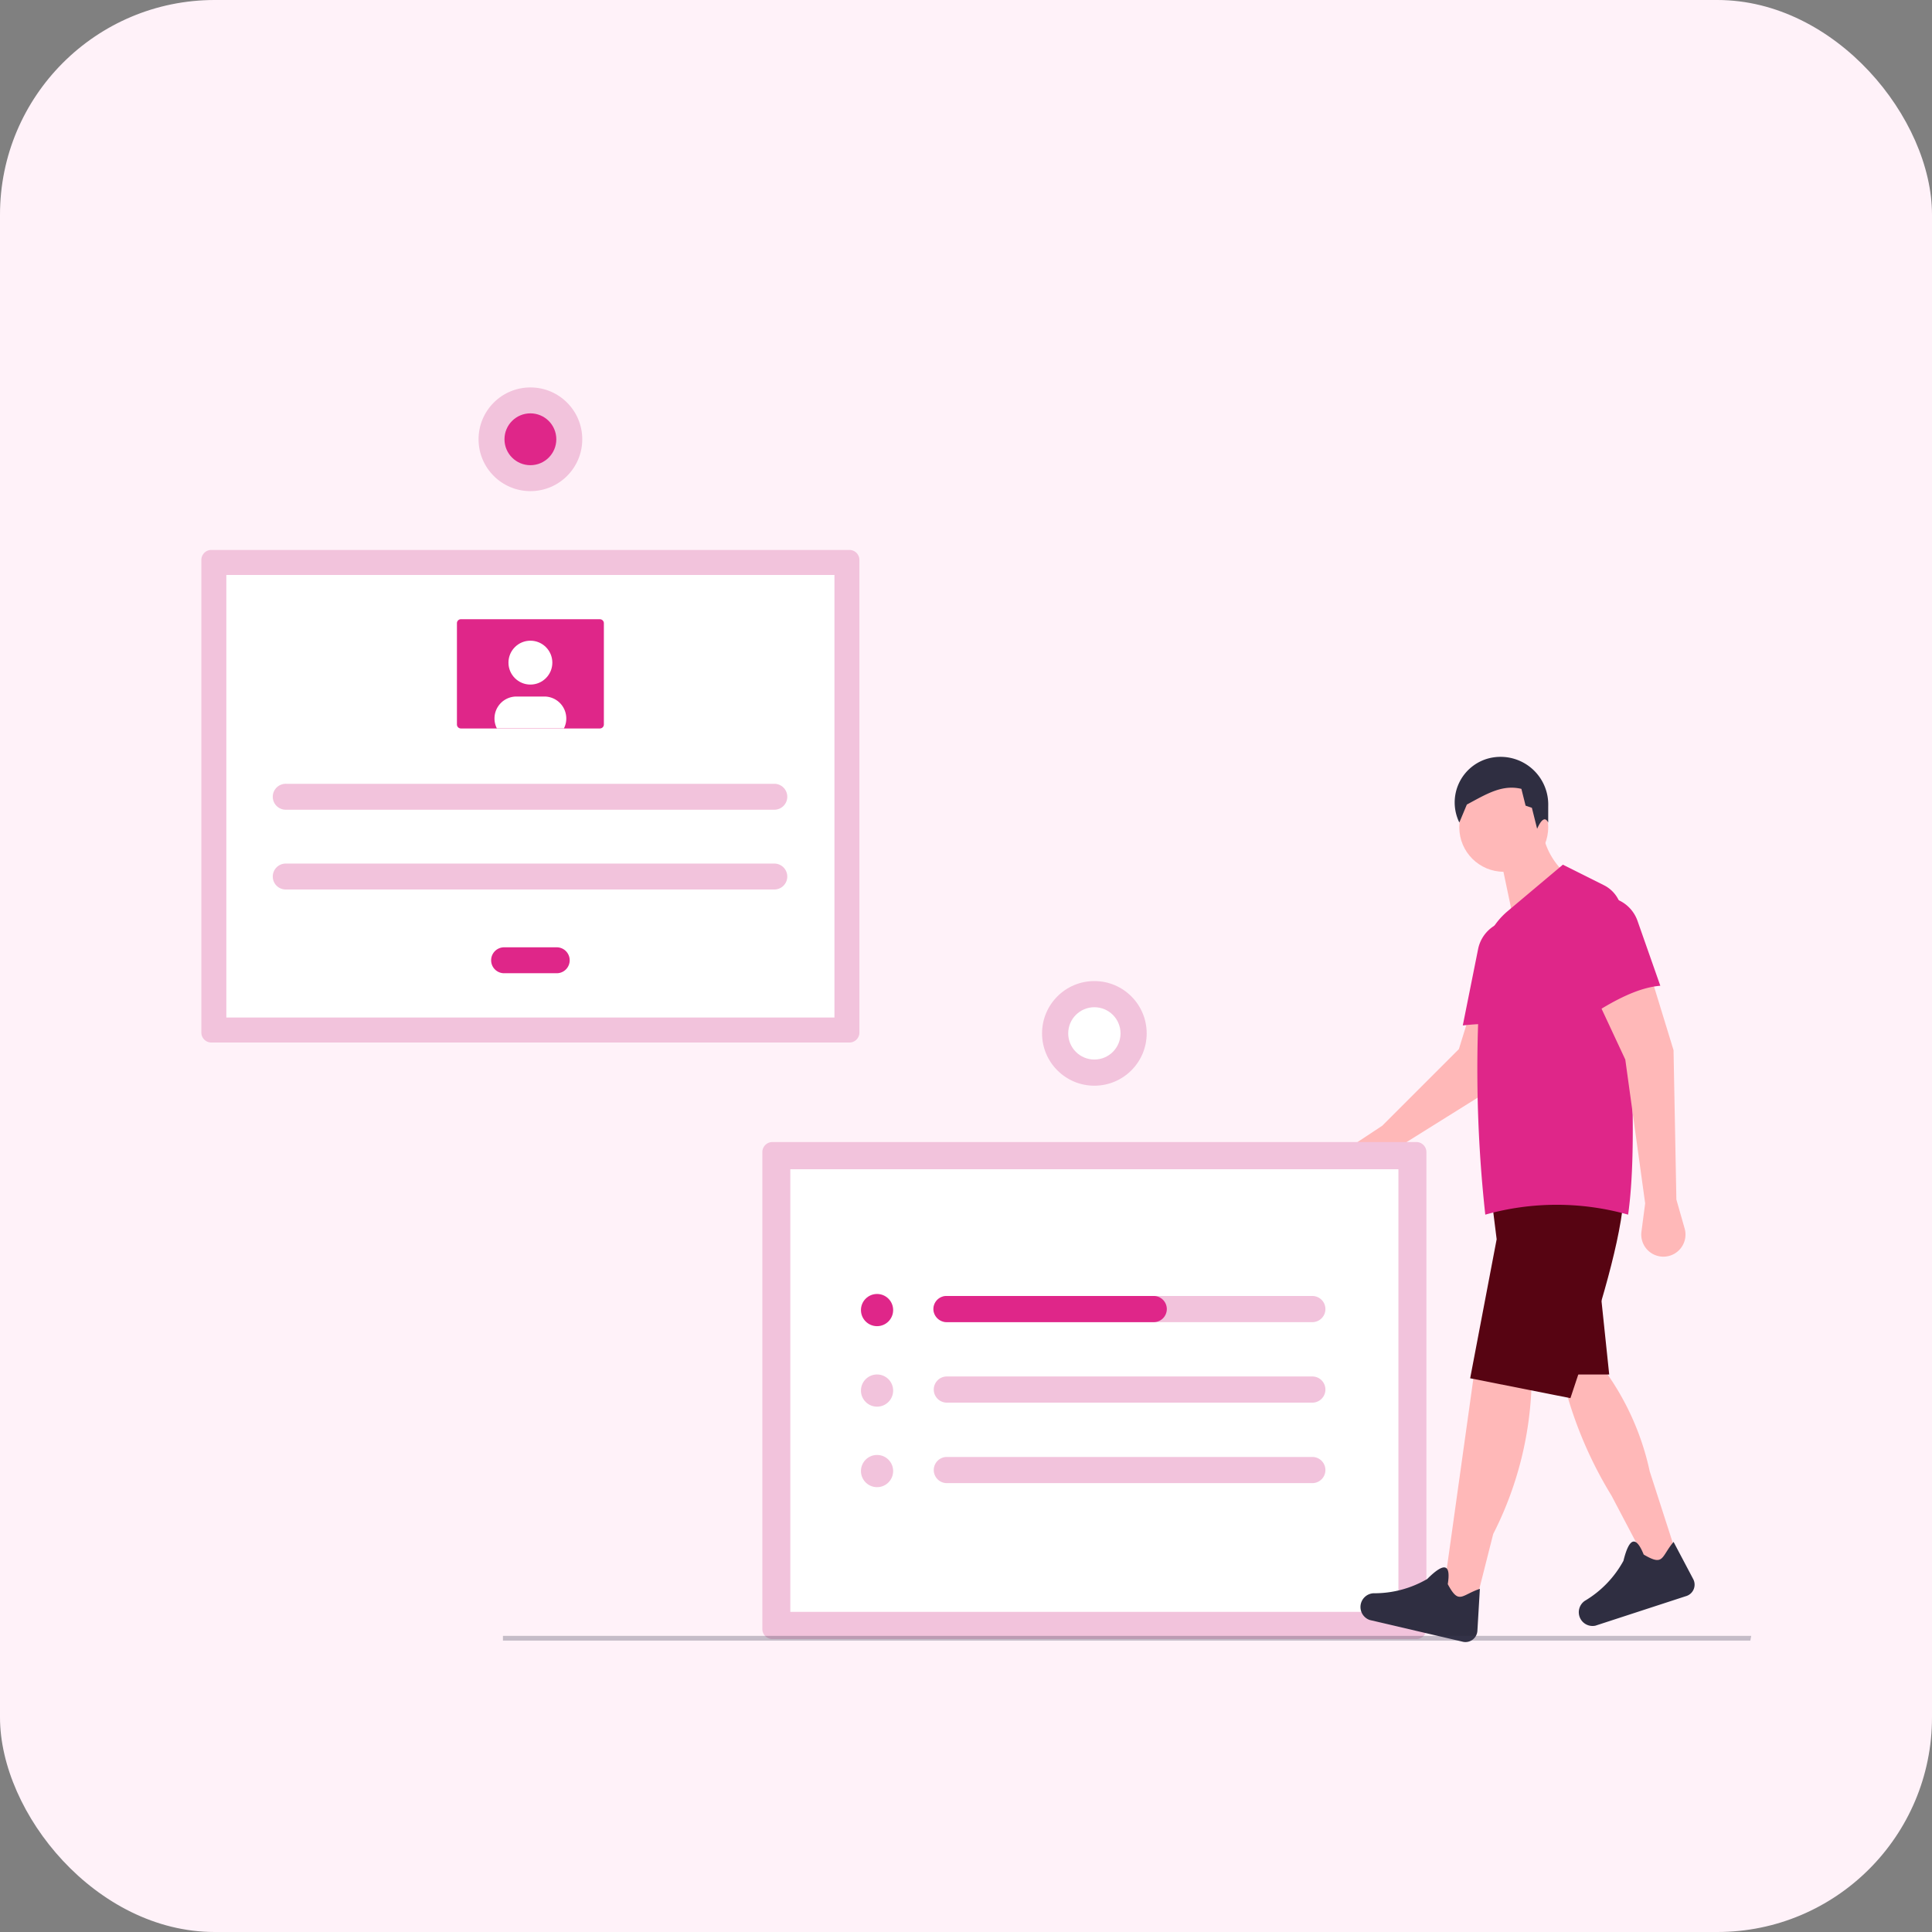 <svg xmlns="http://www.w3.org/2000/svg" width="180" height="180" viewBox="0 0 180 180"><rect x="0" y="0" width="180" height="180" fill="#808080" stroke="none"/><defs><style>.a{fill:#fff2f9;}.b{fill:#ffb8b8;}.c{fill:#f2c3dc;}.d{fill:#fff;}.e{fill:#df2689;}.f{fill:#570412;}.g{fill:#2f2e41;}.h{fill:rgba(63,61,86,0.3);}</style></defs><g transform="translate(-770 -317)"><rect class="a" width="180" height="180" rx="20" transform="translate(770 317)"/><g transform="translate(767.76 355.096)"><path class="b" d="M829.417,460.042l-1.958,2.669a1.89,1.89,0,0,1-2.382.566h0a1.889,1.889,0,0,1-.183-3.259l2.5-1.65,7.138-7.138.793-2.556H840.7l-2.82,6.081Z" transform="translate(-696.373 -391.581)"/><path class="c" d="M556.227,504.065a.938.938,0,0,0-.937.937v44.432a.939.939,0,0,0,.937.938H616.22a.939.939,0,0,0,.937-.937V505a.938.938,0,0,0-.937-.937Z" transform="translate(-482.023 -435.759)"/><path class="d" d="M568.162,557.827h56.656V516.591H568.162Z" transform="translate(-492.29 -445.749)"/><path class="c" d="M669.348,574.912H635.227a1.219,1.219,0,0,0,0,2.437h34.121a1.219,1.219,0,0,0,0-2.437Z" transform="translate(-544.806 -492.264)"/><path class="c" d="M635.227,611.956a1.219,1.219,0,0,0,0,2.437h34.121a1.219,1.219,0,0,0,0-2.437Z" transform="translate(-544.806 -521.809)"/><path class="c" d="M635.227,649a1.219,1.219,0,0,0,0,2.437h34.121a1.219,1.219,0,0,0,0-2.437Z" transform="translate(-544.806 -551.354)"/><circle class="e" cx="1.5" cy="1.5" r="1.5" transform="translate(82.453 82.46)"/><circle class="c" cx="1.5" cy="1.5" r="1.5" transform="translate(82.453 89.96)"/><circle class="c" cx="1.5" cy="1.5" r="1.5" transform="translate(82.453 97.459)"/><path class="e" d="M655.756,576.13h0a1.219,1.219,0,0,1-1.219,1.219H635.271a1.248,1.248,0,0,1-1.252-1.057,1.221,1.221,0,0,1,1.208-1.381h19.31a1.219,1.219,0,0,1,1.219,1.219Z" transform="translate(-544.807 -492.264)"/><circle class="c" cx="4.874" cy="4.874" r="4.874" transform="translate(99.326 53.308)"/><circle class="d" cx="2.437" cy="2.437" r="2.437" transform="translate(101.763 55.745)"/><path class="b" d="M933.071,623.8l-2.468,1.146-3.75-7.125a38.219,38.219,0,0,1-4.887-12.439l3.877.264a24.989,24.989,0,0,1,4.57,9.918Z" transform="translate(-774.471 -516.569)"/><path class="f" d="M735.976,408.772h-4.935v-8.548l3.966-.7Z" transform="translate(-583.81 -318.809)"/><path class="e" d="M884.966,412.115a24.313,24.313,0,0,0-7.3-.275l1.426-7.113a3.329,3.329,0,0,1,2.833-2.646h0a3.329,3.329,0,0,1,3.739,3.666Z" transform="translate(-739.141 -354.398)"/><circle class="b" cx="4.142" cy="4.142" r="4.142" transform="translate(138.199 34.841)"/><path class="b" d="M900.808,364.54l-5.464,3.877L893.89,361.5l4.1-1.63A6.679,6.679,0,0,0,900.808,364.54Z" transform="translate(-752.078 -320.754)"/><path class="g" d="M882.619,332.931c-.306-.631-.69-.193-1.031.577l-.489-1.955-.586-.2-.391-1.564c-1.793-.428-3.232.468-5.082,1.463l-.7,1.674h0a4.25,4.25,0,0,1,2.863-6.011,4.465,4.465,0,0,1,.935-.108h0a4.439,4.439,0,0,1,4.483,4.578Z" transform="translate(-736.137 -294.389)"/><path class="g" d="M941.027,693.022l-8.431,2.75a1.282,1.282,0,0,1-1.435-.723h0a1.283,1.283,0,0,1,.444-1.589,9.784,9.784,0,0,0,3.6-3.729c.562-2.282,1.2-2.287,1.887-.585,1.905,1.127,1.6.224,2.784-1.178l1.829,3.463a1.115,1.115,0,0,1-.673,1.591Z" transform="translate(-781.713 -582.408)"/><path class="b" d="M870.808,633.693l-2.82-1.234L869,625.234l1.985-14.19,5.375.705a32.822,32.822,0,0,1-3.581,14.155Z" transform="translate(-731.42 -521.082)"/><path class="f" d="M890.389,549.713l-9.341-1.851,2.468-12.954-.441-3.525h12.249C894.877,535.947,892.746,542.684,890.389,549.713Z" transform="translate(-741.836 -457.547)"/><path class="e" d="M898.36,409.017a24.54,24.54,0,0,0-13.307,0,124.263,124.263,0,0,1-.325-23.69,6.837,6.837,0,0,1,2.4-4.579l5.153-4.336,3.826,1.913a3.032,3.032,0,0,1,1.675,2.649C898.617,392.1,899.257,402.68,898.36,409.017Z" transform="translate(-744.432 -333.947)"/><path class="b" d="M947.477,449.617l.77,2.7a2.061,2.061,0,0,1-1.66,2.6h0a2.061,2.061,0,0,1-2.365-2.3l.347-2.642-1.851-13.395-2.468-5.287,4.935-2.2,2.027,6.609Z" transform="translate(-789.053 -375.957)"/><path class="g" d="M840.059,706.748l-8.636-2.017a1.282,1.282,0,0,1-.853-1.362h0a1.283,1.283,0,0,1,1.2-1.129,9.783,9.783,0,0,0,5.007-1.326c1.663-1.661,2.209-1.336,1.917.478,1.045,1.951,1.25,1.02,2.991.435l-.23,3.909a1.115,1.115,0,0,1-1.4,1.012Z" transform="translate(-701.569 -591.896)"/><path class="e" d="M934.7,399.54c-2.086.172-4.363,1.381-6.7,2.908l-1.791-7.03a3.329,3.329,0,0,1,1.41-3.612h0a3.329,3.329,0,0,1,4.957,1.688Z" transform="translate(-777.773 -345.796)"/><g transform="translate(21 -2)"><path class="c" d="M190.549,240.618a.93.93,0,0,0-.929.929V285.58a.93.93,0,0,0,.929.929H250a.93.93,0,0,0,.929-.929V241.547a.93.93,0,0,0-.929-.929Z" transform="translate(-189.62 -225.476)"/><path class="d" d="M201.12,293.354h56.656V252.118H201.12Z" transform="translate(-198.792 -234.648)"/><path class="c" d="M223.869,348.243a1.208,1.208,0,1,0,0,2.415h45.52a1.208,1.208,0,0,0,0-2.415Z" transform="translate(-215.973 -311.314)"/><path class="c" d="M223.869,384.955a1.208,1.208,0,1,0,0,2.415h45.52a1.208,1.208,0,0,0,0-2.415Z" transform="translate(-215.973 -340.594)"/><path class="e" d="M324.367,423.5a1.208,1.208,0,1,0,0,2.415H329.2a1.208,1.208,0,1,0,0-2.415Z" transform="translate(-296.126 -371.337)"/><path class="e" d="M307.616,272.493a.372.372,0,0,0-.372.372V282.3a.372.372,0,0,0,.372.372h12.946a.372.372,0,0,0,.372-.372v-9.433a.372.372,0,0,0-.372-.372Z" transform="translate(-283.433 -250.898)"/><circle class="d" cx="2.044" cy="2.044" r="2.044" transform="translate(28.612 23.596)"/><path class="d" d="M331.222,310.119a2.027,2.027,0,0,1-.223.929h-6.243a2.044,2.044,0,0,1,1.821-2.973h2.6a2.042,2.042,0,0,1,2.044,2.044Z" transform="translate(-297.222 -279.277)"/><circle class="c" cx="4.831" cy="4.831" r="4.831" transform="translate(25.826 0)"/><circle class="e" cx="2.415" cy="2.415" r="2.415" transform="translate(28.241 2.415)"/></g><path class="h" d="M362.5,565.956H246.283v-.442h116.3Z" transform="translate(-197.185 -451.201)"/></g></g></svg>